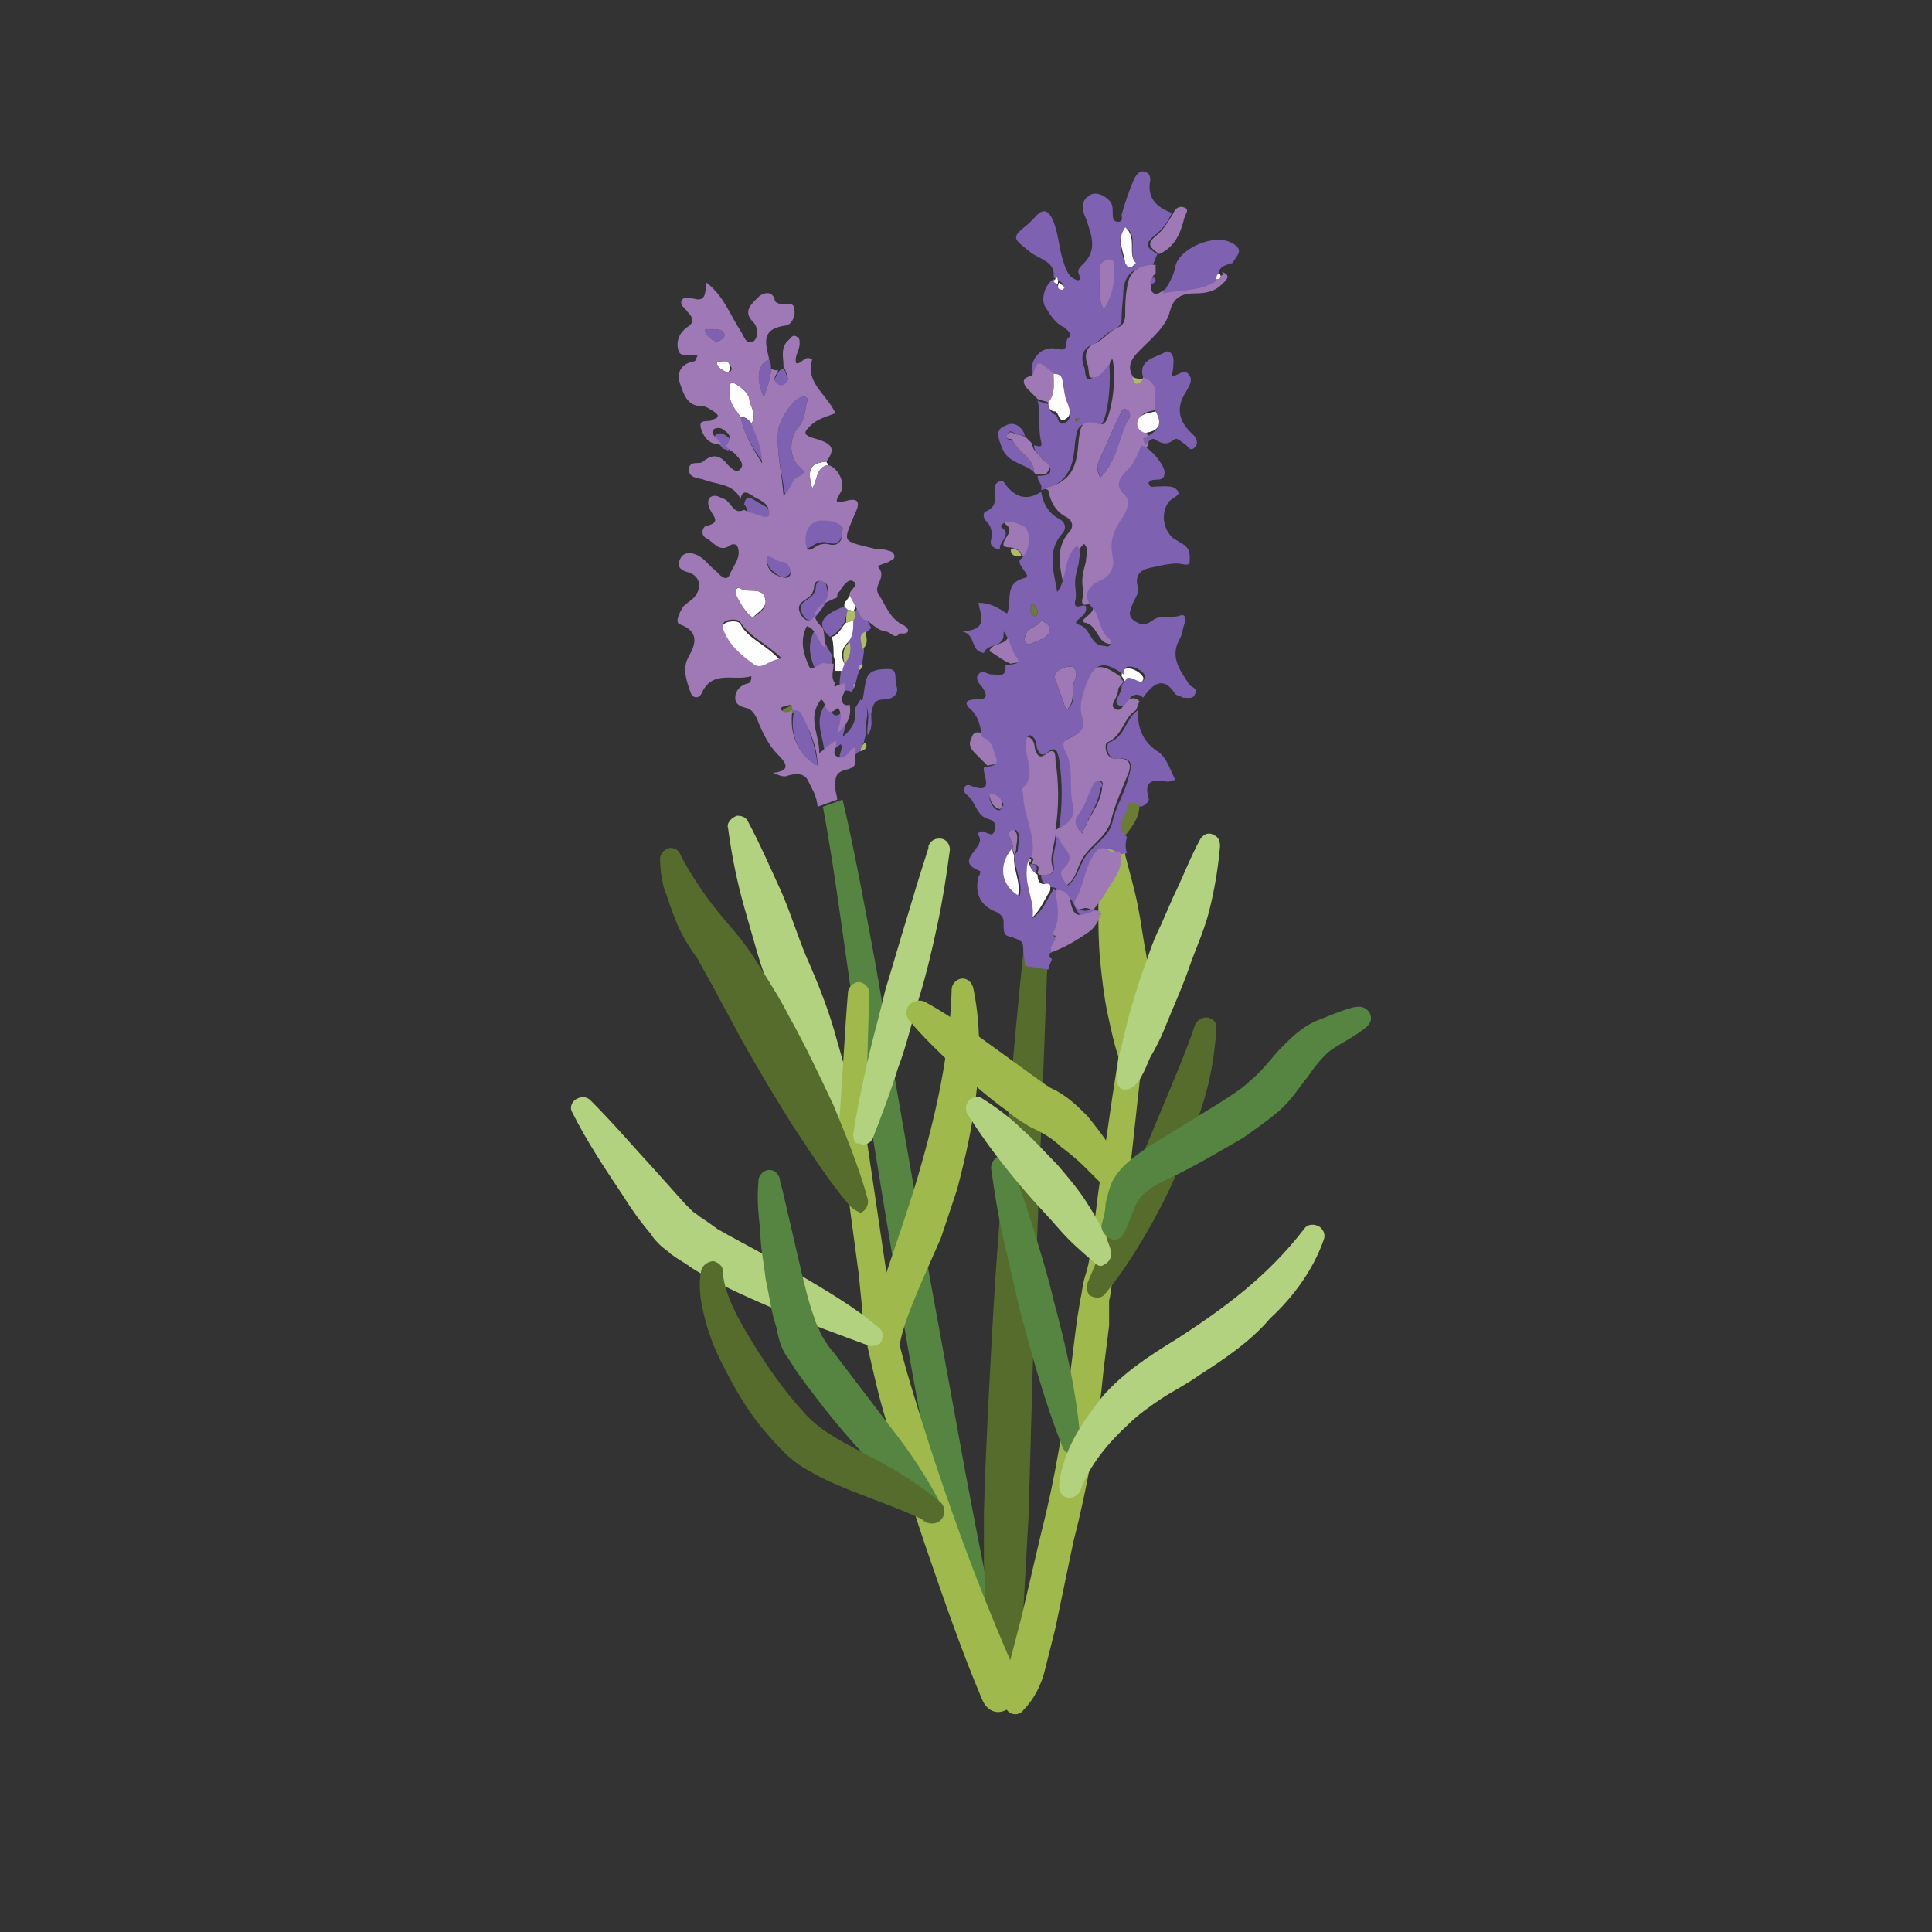 <?xml version="1.0" encoding="utf-8"?>
<!-- Generator: Adobe Illustrator 23.1.1, SVG Export Plug-In . SVG Version: 6.00 Build 0)  -->
<svg version="1.1" id="Layer_1" xmlns="http://www.w3.org/2000/svg" xmlns:xlink="http://www.w3.org/1999/xlink" x="0px" y="0px"
	 viewBox="0 0 108 108" style="enable-background:new 0 0 108 108;" xml:space="preserve">
<rect x="0" y="0" width="108" height="108" fill="#333333" stroke="none"/>
<style type="text/css">
	.st0{fill:#B2D27F;}
	.st1{fill:#568541;}
	.st2{fill:#556C2D;}
	.st3{fill:#9FB94C;}
	.st4{fill:#7E61B1;}
	.st5{fill:#9E79B6;}
	.st6{fill:#AFBC62;}
	.st7{fill:#FEFEFE;}
	.st8{fill:#6B7D32;}
	.st9{fill:none;}
</style>
<g>
	<g>
		<path class="st0" d="M46.6,62.7C46.6,62.7,46.6,62.7,46.6,62.7C46.6,62.8,46.5,62.7,46.6,62.7l-0.2-0.2L46.1,62l-0.5-1
			c-0.3-0.7-0.7-1.3-1-2c-0.6-1.3-1.2-2.7-1.7-4.1c-0.3-0.7-0.5-1.4-0.7-2.1c-0.2-0.7-0.4-1.4-0.6-2.1c-0.4-1.4-0.7-2.9-0.9-4.4
			c-0.1-0.3,0.2-0.6,0.5-0.7c0.3,0,0.5,0.1,0.6,0.3l0,0c0.7,1.3,1.3,2.7,1.9,4c0.6,1.4,1,2.8,1.6,4.1c0.6,1.4,1.1,2.7,1.5,4.2
			c0.2,0.7,0.4,1.4,0.6,2.1c0.1,0.4,0.2,0.7,0.3,1.1l0.1,0.6l0,0.3l0,0.2c0,0.1,0,0.2,0,0.3c0,0.3-0.3,0.6-0.7,0.5
			C46.8,63.3,46.6,63,46.6,62.7z"/>
	</g>
	<g>
		<path class="st1" d="M47.1,44.7c0.5,2.1,0.9,4.2,1.3,6.3c0.4,2.1,0.8,4.2,1.1,6.3l2.2,12.6L54,82.5c0.8,4.2,1.6,8.4,2.6,12.4
			l-1.1,0.4c-1.5-4.1-2.4-8.3-3.3-12.4c-0.9-4.2-1.6-8.4-2.3-12.6c-0.7-4.2-1.4-8.4-2-12.6l-0.9-6.3c-0.3-2.1-0.6-4.2-1-6.3
			L47.1,44.7z"/>
	</g>
	<g>
		<path class="st2" d="M58.6,52.5l-0.4,10.7L57.8,74l-0.3,10.7c-0.1,1.8-0.2,3.6-0.3,5.4L57,92.7c0,0.9,0,1.8-0.3,2.7l-1.2,0
			c-0.3-0.9-0.4-1.8-0.4-2.7L55.1,90L55,87.3l0-2.7c0.1-3.6,0.3-7.2,0.5-10.8c0.2-3.6,0.5-7.2,0.8-10.7c0.3-3.6,0.6-7.1,1-10.7
			L58.6,52.5z"/>
	</g>
	<g>
		<path class="st3" d="M64.1,57.1c-0.4,3.2-0.7,6.4-1.1,9.7l-0.3,2.4l-0.2,1.2c-0.1,0.4-0.1,0.8-0.3,1.3c-0.1,0.2-0.1,0.7-0.2,1
			L62,74.1l-0.3,2.4c-0.3,3.2-0.9,6.6-1.7,9.7L59,91c-0.2,0.8-0.4,1.6-0.6,2.4c-0.2,0.8-0.6,1.6-1.2,2.2c-0.2,0.3-0.7,0.3-0.9,0
			c-0.1-0.1-0.2-0.3-0.2-0.5l0,0c0-0.9,0.2-1.6,0.4-2.4c0.2-0.8,0.4-1.5,0.6-2.3l1.1-4.7c0.8-3.1,1.3-6.3,1.7-9.5l0.3-2.4l0.2-1.2
			c0.1-0.4,0.1-0.8,0.3-1.4c0.2-0.6,0.3-1.5,0.4-2.2l0.3-2.4c0.5-3.2,0.9-6.4,1.5-9.7c0.1-0.3,0.4-0.5,0.7-0.5
			C63.9,56.5,64.2,56.8,64.1,57.1L64.1,57.1z"/>
	</g>
	<g>
		<path class="st3" d="M54.9,95c-1.1-2.6-2-5.2-2.9-7.8c-0.9-2.6-1.7-5.2-2.5-7.9c-0.4-1.3-0.7-2.7-1-4c-0.1-0.7-0.3-1.4-0.3-2.1
			l-0.2-2L46.9,63l0-0.1l0-0.1c0.2-2.4,0.3-4.9,0.5-7.3c0-0.3,0.3-0.6,0.6-0.6c0.3,0,0.6,0.3,0.6,0.6c-0.1,2.4-0.1,4.9-0.3,7.3
			l0-0.1l1.2,8.1c0.2,1.4,0.3,2.7,0.7,4c0.3,1.3,0.7,2.6,1.1,3.9c1.6,5.2,3.5,10.4,5.7,15.3l0,0c0.3,0.6,0,1.3-0.6,1.5
			C55.8,95.9,55.2,95.7,54.9,95C54.9,95.1,54.9,95.1,54.9,95z"/>
	</g>
	<g>
		<path class="st1" d="M59.4,80.9c-1-2.5-1.7-5.1-2.4-7.7c-0.3-1.3-0.6-2.6-0.9-3.9c-0.3-1.3-0.5-2.6-0.7-4c0-0.3,0.2-0.6,0.5-0.7
			c0.3,0,0.5,0.1,0.6,0.4l0,0c0.5,1.3,0.9,2.5,1.3,3.8c0.4,1.3,0.8,2.6,1.1,3.9c0.7,2.6,1.3,5.2,1.5,7.9c0,0.3-0.2,0.6-0.5,0.7
			C59.8,81.3,59.5,81.2,59.4,80.9L59.4,80.9z"/>
	</g>
	<g>
		<path class="st2" d="M47.5,67.4c-1.2-1.4-2.2-3-3.2-4.5c-1-1.6-1.9-3.1-2.8-4.7l-1.3-2.4c-0.4-0.8-0.9-1.6-1.2-2.2
			c-0.6-0.8-1.1-1.7-1.4-2.6c-0.2-0.5-0.3-0.9-0.5-1.4c-0.1-0.5-0.2-0.9-0.2-1.6c0-0.3,0.3-0.6,0.6-0.6c0.2,0,0.4,0.1,0.5,0.3
			l0.1,0.2c0.3,0.6,0.8,1.4,1.3,2.1c0.5,0.7,1,1.3,1.6,2c0.7,0.8,1.2,1.6,1.7,2.4c0.5,0.8,1,1.6,1.4,2.4c0.9,1.6,1.7,3.3,2.5,5
			c0.7,1.7,1.4,3.4,1.9,5.2c0.1,0.3-0.1,0.7-0.4,0.8C47.9,67.7,47.7,67.6,47.5,67.4z"/>
	</g>
	<g>
		<path class="st0" d="M47.7,63.4c0.2-1.4,0.5-2.7,0.8-4.1c0.3-1.3,0.7-2.7,1-4c0.4-1.3,0.8-2.7,1.2-4l0.6-2l0.6-1.9l0-0.1
			c0.1-0.3,0.4-0.5,0.8-0.4c0.3,0.1,0.4,0.4,0.4,0.6c-0.2,1.5-0.4,2.8-0.7,4.2c-0.3,1.4-0.6,2.7-1,4c-0.4,1.3-0.7,2.7-1.2,4
			c-0.4,1.3-0.9,2.6-1.4,3.9c-0.1,0.3-0.5,0.5-0.8,0.3C47.8,64,47.7,63.7,47.7,63.4z"/>
	</g>
	<g>
		<path class="st3" d="M49.1,76.8c-0.3-1-0.4-2-0.2-3c0.1-1,0.4-1.9,0.7-2.8c0.6-1.8,1.2-3.5,1.7-5.2c1-3.4,1.8-6.9,1.9-10.5l0,0
			c0-0.3,0.3-0.6,0.6-0.6c0.3,0,0.5,0.2,0.6,0.5c0.4,1.9,0.4,3.8,0.2,5.7c-0.2,1.9-0.6,3.7-1.1,5.6c-0.3,0.9-0.6,1.8-0.9,2.7
			l-1.1,2.5c-0.7,1.7-1.4,3.2-1.3,4.9c0,0.3-0.2,0.6-0.6,0.6C49.5,77.2,49.2,77.1,49.1,76.8z"/>
	</g>
	<g>
		<path class="st2" d="M60.8,71.7c0.5-1.2,1-2.4,1.6-3.6l1.5-3.6l1.5-3.6c0.5-1.2,1-2.4,1.4-3.6l0,0c0.1-0.3,0.5-0.5,0.8-0.4
			c0.3,0.1,0.4,0.3,0.4,0.6c-0.1,1.4-0.3,2.7-0.7,4c-0.4,1.3-0.9,2.6-1.4,3.8c-0.5,1.2-1.1,2.4-1.8,3.6c-0.7,1.2-1.4,2.3-2.3,3.4
			c-0.2,0.3-0.6,0.3-0.9,0.1C60.8,72.3,60.7,72,60.8,71.7L60.8,71.7z"/>
	</g>
	<g>
		<path class="st0" d="M61.2,70.6c-0.7-0.6-1.4-1.2-2-1.9c-0.6-0.7-1.2-1.3-1.8-2c-1.2-1.4-2.3-2.8-3.3-4.4l0,0
			c-0.2-0.3-0.1-0.7,0.2-0.9c0.2-0.1,0.5-0.1,0.6,0c0.8,0.5,1.6,1.1,2.2,1.7c0.7,0.6,1.3,1.3,2,2c0.6,0.7,1.2,1.4,1.7,2.2
			c0.5,0.8,1,1.6,1.3,2.6c0.1,0.3-0.1,0.7-0.4,0.8C61.6,70.8,61.4,70.8,61.2,70.6L61.2,70.6z"/>
	</g>
	<g>
		<path class="st3" d="M51.7,56c1.1,0.6,2.1,1.3,3.1,2l2.9,2.1l0.7,0.5c0.1,0.1,0.2,0.1,0.3,0.2l0.4,0.2c0.7,0.4,1.2,0.9,1.7,1.4
			c0.4,0.5,0.8,1,1.2,1.6c0.2,0.3,0.3,0.6,0.5,0.9c0.1,0.2,0.1,0.3,0.2,0.5c0,0.1,0.1,0.2,0.1,0.3l0,0.2c0,0.1,0,0.2,0,0.4
			c0,0.3-0.3,0.6-0.7,0.5c-0.3,0-0.6-0.3-0.5-0.7c0,0,0,0.1,0,0.1c0,0,0,0,0,0c0,0-0.1-0.1-0.1-0.1c-0.1-0.1-0.2-0.2-0.3-0.3
			c-0.2-0.2-0.4-0.4-0.6-0.6c-0.4-0.4-0.9-0.8-1.3-1.1c-0.4-0.4-0.9-0.7-1.3-0.9l-0.4-0.2c-0.2-0.1-0.3-0.2-0.5-0.3
			c-0.3-0.2-0.6-0.4-0.8-0.6c-1-0.7-2-1.6-2.9-2.4c-0.9-0.9-1.8-1.7-2.6-2.7c-0.2-0.3-0.2-0.6,0.1-0.9C51.2,55.9,51.5,55.9,51.7,56z
			"/>
	</g>
	<g>
		<path class="st1" d="M61.6,68.4c0.1-0.4,0.2-0.7,0.2-1.1c0.1-0.4,0.2-0.9,0.4-1.3c0.5-0.9,1.3-1.4,2-1.9l3.9-2.4
			c0.6-0.4,1.3-0.8,1.8-1.3c0.5-0.4,1-1,1.5-1.6c0.6-0.6,1.1-1.2,2.1-1.7c0.8-0.3,1.4-0.6,2.2-0.8l0.1,0c0.3-0.1,0.7,0.1,0.8,0.4
			c0.1,0.3,0,0.5-0.2,0.7c-0.6,0.5-1.4,0.9-2,1.3c-0.4,0.3-0.9,0.9-1.3,1.5c-0.5,0.6-0.9,1.3-1.6,1.9c-0.7,0.6-1.3,1-2,1.5
			c-1.4,0.8-2.7,1.6-4.2,2.3c-0.7,0.3-1.3,0.7-1.6,1.1c-0.3,0.4-0.5,1.2-0.9,2c-0.2,0.3-0.5,0.4-0.8,0.2
			C61.7,69,61.5,68.7,61.6,68.4z"/>
	</g>
	<g>
		<path class="st3" d="M62.6,59.3c-0.3-0.8-0.5-1.8-0.7-2.7c-0.2-1-0.3-1.9-0.4-2.9c-0.1-1-0.1-2-0.1-3c0-1,0.1-1.9,0.4-3.1
			c0.1-0.3,0.4-0.5,0.7-0.4c0.2,0.1,0.4,0.2,0.4,0.4l0,0.2c0.2,0.8,0.5,1.8,0.7,2.8c0.2,1,0.3,1.9,0.5,2.9c0.1,1,0.2,2,0.2,2.9
			c0,1-0.1,1.9-0.5,3.1c-0.1,0.3-0.4,0.5-0.8,0.4c-0.2-0.1-0.3-0.2-0.4-0.4L62.6,59.3z"/>
	</g>
	<g>
		<path class="st0" d="M62.4,60.4c0-0.5,0.1-0.7,0.1-1c0-0.3,0.1-0.6,0.2-0.9c0.1-0.6,0.3-1.2,0.4-1.7c0.3-1.1,0.7-2.3,1.1-3.4
			c0.2-0.6,0.4-1.1,0.7-1.7l0.7-1.6c0.5-1,0.9-2.1,1.5-3.2l0,0c0.2-0.3,0.5-0.4,0.8-0.2c0.2,0.1,0.3,0.3,0.3,0.6
			c-0.1,1.2-0.3,2.4-0.6,3.6c-0.3,1.2-0.8,2.2-1.2,3.4c-0.4,1.1-0.9,2.2-1.3,3.2c-0.2,0.5-0.5,1.1-0.8,1.6L64,59.8
			c-0.1,0.2-0.3,0.6-0.4,0.7l-0.2,0.2c-0.2,0.2-0.6,0.3-0.8,0.1C62.5,60.7,62.4,60.5,62.4,60.4z"/>
	</g>
	<g>
		<path class="st0" d="M59.2,83c0.2-1.9,1.3-3.5,2.4-4.9c1.2-1.4,2.8-2.4,4.1-3.2c1.4-0.9,2.7-1.8,3.9-2.8c1.2-1,2.3-2.1,3.3-3.4
			l0,0c0.2-0.3,0.6-0.3,0.9-0.1c0.2,0.2,0.3,0.4,0.2,0.7c-0.6,1.7-1.7,3.2-3,4.4C69.9,75,68.4,76,67,76.9c-0.7,0.5-1.5,0.9-2.1,1.3
			c-0.6,0.4-1.3,0.9-1.8,1.4c-1.1,1-2.2,2.3-2.7,3.7l0,0c-0.1,0.3-0.5,0.5-0.8,0.4C59.3,83.6,59.2,83.3,59.2,83z"/>
	</g>
	<g>
		<path class="st0" d="M48.5,75.2c-1.6-0.6-3.3-1.2-4.9-1.9c-1.6-0.7-3.3-1.4-4.9-2.4c-0.4-0.3-0.8-0.5-1.2-0.8
			c-0.2-0.2-0.4-0.3-0.6-0.5c-0.2-0.2-0.4-0.4-0.5-0.6c-0.6-0.7-1.1-1.4-1.6-2.2c-1-1.5-2-3-2.8-4.6c-0.2-0.3,0-0.7,0.3-0.8
			c0.2-0.1,0.5-0.1,0.7,0.1l0,0c1.3,1.3,2.4,2.6,3.6,3.9l1.7,1.9l0.2,0.2l0.2,0.2c0.1,0.1,0.3,0.2,0.4,0.3c0.3,0.2,0.6,0.4,1,0.7
			c1.4,0.8,3,1.6,4.5,2.5c1.5,0.9,3.1,1.8,4.5,3c0.3,0.2,0.3,0.6,0.1,0.9C49,75.2,48.8,75.3,48.5,75.2L48.5,75.2z"/>
	</g>
	<g>
		<path class="st1" d="M51.6,85c-1.2-1.3-2.4-2.6-3.5-3.9c-1.2-1.3-2.3-2.7-3.4-4.2c-0.3-0.4-0.5-0.8-0.8-1.2
			c-0.3-0.5-0.4-1-0.5-1.5c-0.3-0.9-0.4-1.8-0.6-2.7c-0.1-0.9-0.3-1.8-0.3-2.7c-0.1-0.9-0.2-1.7-0.1-2.8c0-0.3,0.3-0.6,0.6-0.6
			c0.3,0,0.5,0.2,0.6,0.5l0,0.1c0.2,0.7,0.4,1.7,0.6,2.5l0.6,2.6c0.2,0.8,0.4,1.7,0.7,2.5c0.1,0.4,0.3,0.7,0.4,1
			c0.2,0.3,0.4,0.7,0.7,1l3.2,4.2c1.1,1.4,2.1,2.9,2.9,4.5c0.2,0.3,0,0.7-0.3,0.8C52.1,85.2,51.8,85.2,51.6,85L51.6,85z"/>
	</g>
	<g>
		<path class="st2" d="M51.9,85.1c-1.4-0.7-2.9-1.2-4.4-1.8c-0.7-0.3-1.5-0.6-2.3-1.1c-0.8-0.4-1.5-1.1-2.1-1.8
			c-1.2-1.3-2-2.7-2.8-4.3c-0.4-0.8-0.7-1.6-0.9-2.4c-0.2-0.8-0.4-1.7-0.2-2.7c0.1-0.3,0.4-0.5,0.7-0.5c0.3,0.1,0.5,0.3,0.5,0.5
			l0,0.1c0.1,1.3,0.9,2.7,1.7,4c0.8,1.3,1.7,2.6,2.7,3.7c0.9,1.1,2.1,1.7,3.6,2.5c1.4,0.7,2.9,1.6,4.2,2.7c0.2,0.2,0.3,0.6,0,0.9
			C52.4,85.2,52.1,85.2,51.9,85.1z"/>
	</g>
	<path class="st4" d="M57.7,21c-0.2-0.9,0.5-1.7,1.4-1.5c0.7,0.2,0.4-0.4,0.6-0.6c0.3-0.2,0-0.4-0.2-0.6c-0.5-0.2-0.8-0.7-1.1-1.2
		c-0.2-0.4,0-1.2,0.5-1.5c0.1,0.1,0.2,0.1,0.2,0.2c0,0.1,0,0.3,0.2,0.3c0,0,0.1-0.1,0.1-0.1c0-0.2-0.1-0.3-0.3-0.3
		c-0.1-0.1-0.1-0.1-0.2-0.2c0.1-0.9-0.8-1-1.3-1.4c-1-0.8-1.1-0.8-0.1-1.6c0.1-0.1,0.2-0.2,0.3-0.3c0.5-0.6,0.8-0.5,1.1,0.2
		c0.3,0.8,0.3,1.6,0.6,2.4c0.1,0.3,0.2,0.5,0.4,0.7c0.3,0.2,0.6,0.3,0.4-0.2c-0.1-0.2,0.1-0.4,0.2-0.5c0.9-0.8,0.5-1.7,0.2-2.6
		c-0.2-0.4-0.3-0.9,0.1-1.2c0.3-0.3,0.8-0.2,1.2,0.2c0.2,0.2,0.2,0.4,0.2,0.7c0,0.2,0,0.5,0.3,0.5c0.3,0,0.2-0.3,0.2-0.4
		c0.2-0.7,0.4-1.3,0.7-2c0.1-0.2,0.3-0.5,0.6-0.4c0.3,0.1,0.3,0.3,0.3,0.5c-0.2,1,0.4,1.5,1.2,1.8c-0.2,0.5-0.5,0.9-1,1.3
		c-0.6,0.5-0.3,0.7,0.2,1c-0.1,0.2-0.2,0.5-0.3,0.7c-1,0-1.5,0.4-1.6,1.3c0,0.5-0.1,1-0.1,1.5c0,0.3,0,0.5-0.4,0.7
		c-0.5,0.2-0.8,0.7-1.3,0.9c-0.5,0.2-0.6,0.7-0.4,1.2c0.1,0.2,0,0.7,0.3,0.7c0.3-0.1,0.6-0.5,0.9-0.7c0.1-0.1,0-0.3,0.2-0.3
		c0.1,1.1,0,2.5-0.3,3.3c-0.1,0.2-0.2,0.4-0.5,0.3c-1-0.3-1,0.3-1.1,0.9c-0.1,1.3-0.3,2.3-1.9,2.7C58.3,27,58,27,58,26.6
		c0.2,0,0.6,0,0.7-0.2c0.1-0.3-0.2-0.4-0.3-0.6c-0.2-0.3-0.6-0.5-0.6-0.9c0.2,0,0.5,0.2,0.4-0.2c-0.2-0.8,0-1.6-0.2-2.3
		c0.2,0.1,0.4,0.1,0.6,0.2c0,0.3,0.2,0.5,0.4,0.6c0.2,0.1,0.1,0.7,0.6,0.4c0.3-0.2,0.2-0.5,0.1-0.8c-0.1-0.4-0.2-0.8-0.3-1.2
		c0-0.3-0.2-0.5-0.5-0.5C58,20.1,58,20.1,57.7,21z M61.7,17.3c0.4-0.8,0.6-1.5,0.6-2.2c0-0.2,0-0.5-0.3-0.5c-0.2,0-0.5,0.1-0.5,0.4
		C61.5,15.7,61.3,16.4,61.7,17.3z M62.9,12.7c-0.5,0.7-0.2,1.4,0,2c0.1,0.2,0.2,0.2,0.4,0.2c0.1,0,0.1-0.1,0.2-0.2
		C63,14.1,63.7,13.2,62.9,12.7z M60.2,23.6c0.1-0.1,0.1-0.1,0.2-0.2c-0.1,0-0.1,0-0.2,0c-0.1,0-0.1,0.1-0.1,0.1
		C60.1,23.5,60.2,23.6,60.2,23.6z"/>
	<path class="st5" d="M58.4,27.3c1.6-0.4,1.8-1.3,1.9-2.7c0.1-0.7,0.1-1.2,1.1-0.9c0.3,0.1,0.4-0.1,0.5-0.3c0.3-0.8,0.5-2.2,0.3-3.3
		c-0.2,0-0.1,0.2-0.2,0.3c-0.3,0.3-0.5,0.7-0.9,0.7c-0.3,0.1-0.2-0.4-0.3-0.7c-0.2-0.5-0.1-1,0.4-1.2c0.5-0.2,0.8-0.7,1.3-0.9
		c0.3-0.1,0.4-0.4,0.4-0.7c0-0.5,0-1,0.1-1.5c0.1-0.9,0.6-1.3,1.6-1.3c0,0.2,0,0.4,0,0.5c-0.2,0.1-0.2,0.3-0.2,0.4
		c0,0.2-0.2,0.5,0.1,0.7c0.2,0.1,0.4-0.1,0.6-0.2c1-0.2,2.1-0.1,3-0.7c0.1-0.1,0.4-0.1,0.2-0.3l0,0c0.6,0.2,0.2,0.5,0,0.7
		c-0.4,0.4-0.9,0.5-1.5,0.5c-0.7,0-1.2,0.2-1.4,1c-0.2,0.8-0.9,1.4-1.5,2c-0.4,0.4-1,0.9-0.6,1.6c0.2,0.3,0.4,0.5,0.6,0.1
		c0,0,0-0.1,0.1-0.1c1,0.4,0.5,1.3,0.7,1.9c-0.4,0.1-0.8,0.1-1,0.5c-0.1,0.3,0.1,0.6,0.4,0.7c0,0.1,0.1,0.3,0.1,0.4
		c0,0.1,0,0.2,0,0.3c-0.2,0.5-0.4,1-0.8,1.4c-0.3,0.3-0.8,0.8-0.1,1.4c0.3,0.3,0.1,0.9-0.2,1.3c-0.4,0.6-0.7,1.2-0.5,2.1
		c0.1,0.5,0,1.1-0.8,1.4c-0.5,0.2-0.9,0.8-0.4,1.4c0.5,0.5,0.4,1.3,1,1.8c0.1,0.1,0.2,0.3,0,0.4c-0.1,0.1-0.2,0-0.3,0
		c-0.8,0-0.7-1.1-1.5-1.2c0,0-0.1-0.1,0-0.2c0.2-0.2,0.6-0.4,0.5-0.8c-0.1-0.2-0.7,0.3-0.6-0.3c0.1-0.3,0-0.7,0-1
		c0-0.4,0.1-0.7,0.2-1.1c0-0.3,0.2-0.7-0.1-1c-0.8,0.7-0.5,1.8-1.1,2.6c-0.2-1.2-0.6-2.3,0.3-3.3c0.2-0.2,0.2-0.6-0.2-0.8
		c-0.6-0.3-0.9-0.9-1-1.5C58.4,27.3,58.4,27.3,58.4,27.3z M61.5,26.7c1-1,1-2.3,1.6-3.3c0.1-0.1,0.1-0.4-0.1-0.5
		c-0.3-0.1-0.3,0.1-0.4,0.3c-0.4,0.8-0.7,1.6-1.1,2.4C61.3,26,61.3,26.3,61.5,26.7z"/>
	<path class="st5" d="M57.6,47.9c0.2-1.2-0.5-2.2-0.5-3.4c0-0.1-0.1-0.2-0.1-0.3c1-0.8,0-1.9,0.3-2.8c0-0.1,0.1-0.2,0.2-0.2
		c0.4,0.2,0.3,0.6,0.4,0.8c0.1,0.2,0.2,0.4,0.5,0.2c0.6-0.5,0.6,0,0.6,0.3c0.2,1.3,0.2,2.6,0,3.9c0.6-0.3,0.9-0.7,0.8-1.2
		c-0.3-1,0.1-2.2-0.5-3.2c-0.1-0.3-0.1-0.5,0.4-0.7c0.5-0.2,0.8-0.5,0.6-1.1c-0.2-0.6,0-1.2,0.2-1.8c0.5-1.3,1-1.4,2.1-0.6
		c0.1,0.1,0.1,0.2,0.2,0.3c-0.1,0.2-0.3,0.3-0.3,0.5c0,0.4-0.5,0.8-0.2,1c0.4,0.3,0.5-0.3,0.8-0.5c0.2-0.1,0.4-0.1,0.6,0.1
		c-0.1,0.2-0.1,0.3-0.2,0.5c-0.7,0.4-0.7,1.4-1.6,1.8c-0.2,0.1-0.1,0.9,0.4,0.9c1.1-0.1,0.9,0.6,0.7,1c-0.3,0.8-0.7,1.6-0.9,2.5
		c-0.3,1-1.3,1.4-1.7,2.3c-0.2,0.4-0.3,1-0.8,1.3c-0.3-0.3-0.5-0.7-0.3-0.9c0.8-0.8,0-1.1-0.3-1.9c-0.1,0.7-0.3,1.2-0.2,1.6
		c0.2,0.7-0.2,0.6-0.7,0.6c0,0-0.1-0.1-0.1-0.1c0.1-0.3,0.1-0.5-0.3-0.5c0,0,0-0.1,0-0.1C57.8,48,57.8,48,57.6,47.9L57.6,47.9z
		 M60.5,46.6c0.3-0.9,1-1.6,1.1-2.5c0-0.2,0.1-0.3,0-0.4c-0.2-0.1-0.3,0-0.4,0.2c-0.3,0.5-0.4,1.1-0.8,1.6
		C60,45.8,60.1,46.2,60.5,46.6z"/>
	<path class="st4" d="M58.2,48.9c0.4,0,0.8,0.1,0.7-0.6c-0.1-0.4,0.1-0.9,0.2-1.6c0.3,0.8,1.2,1.1,0.3,1.9c-0.2,0.2,0,0.6,0.3,0.9
		c0.4-0.3,0.6-0.9,0.8-1.3c0.4-0.9,1.5-1.3,1.7-2.3c0.2-0.9,0.7-1.6,0.9-2.5c0.1-0.4,0.4-1.1-0.7-1c-0.5,0.1-0.6-0.8-0.4-0.9
		c0.9-0.3,0.9-1.3,1.6-1.8c0,0.9,0.2,1.7,1.1,2.3c0.5,0.3,0.7,1,1,1.6c-0.1,0-0.3,0.1-0.4,0.1c-0.7-0.1-1.4-0.2-1.1,0.9
		c0.1,0.2-0.2,0.4-0.4,0.5c-0.3-0.1-0.7-0.3-0.7,0.1c0,0.5-0.7,1-0.1,1.6c-0.1,0.3-0.1,0.6,0,0.9c-0.2,0-0.4,0.1-0.5,0
		c-0.8-0.6-1,0.1-1.3,0.6c-0.4,0.7-0.4,1.4-0.8,2.1c-0.2,0.2-0.1,0.6,0.4,0.5c0.3-0.1,0.4,0,0.6,0.1c0.1,0,0.1,0.1,0.2,0.1
		c-1,0.4-1.2,0.3-1.6-0.6c-0.2-0.4-0.5-0.5-0.9-0.4c0,0-0.1-0.1-0.1-0.1c0-0.1,0.2-0.4-0.2-0.4C58.3,49.5,58.2,49.2,58.2,48.9z"/>
	<path class="st4" d="M64.6,23c-0.2-0.7,0.4-1.5-0.7-1.9c-0.3-1,0.7-1.1,1.2-1.4c0.3-0.2,0.5,0.2,0.5,0.4c0,0.3,0,0.5-0.1,0.9
		c0.3,0.1,0.7-0.5,1,0c0.2,0.3-0.1,0.7-0.2,0.9c-0.6,0.9-0.4,1.7,0.4,2.4c0.2,0.2,0.3,0.5,0.1,0.7c-0.3,0.3-0.4-0.1-0.6-0.2
		c-0.2-0.1-0.4-0.4-0.6-0.2c-0.4,0.3-0.6,0.2-1,0c-0.2-0.2-0.4,0.1-0.6,0.3c0-0.1-0.1-0.3-0.1-0.4C64.8,24.1,65,23.7,64.6,23z"/>
	<path class="st4" d="M68.2,15.4C68.2,15.4,68.1,15.3,68.2,15.4c-0.2,0-0.2,0.1-0.2,0.3c-0.9,0.6-2,0.5-3,0.7
		c0.3-0.5,0.6-0.9,0.7-1.5c0.2-1,2.2-1.9,3.2-1.3c0.7,0.4,0.2,0.7,0,1.1C68.6,14.8,68,14.9,68.2,15.4z"/>
	<path class="st5" d="M55.1,41.1c0.6,0.2,0.6,0.7,0.8,1.2c0.1,0.5-0.4,0.4-0.7,0.5c-0.2-0.2-0.5-0.5-0.7-0.7
		c-0.2-0.2-0.4-0.5-0.2-0.8C54.4,40.8,54.8,40.9,55.1,41.1z"/>
	<path class="st5" d="M58.6,22.5c-0.2-0.1-0.4-0.1-0.6-0.2c-0.2-0.2-0.4-0.4-0.6-0.6c-0.3-0.4-0.2-0.6,0.3-0.7
		c0.3-0.9,0.3-0.9,1.2-0.1C58.9,21.5,59,22,58.6,22.5z"/>
	<path class="st5" d="M56.1,30.5c-0.1-0.4,0.7-0.8,0.1-1.2c-0.1-0.1,0-0.2,0.2-0.3c0.4-0.1,0.7,0.1,1,0.2c0.5,0.3,0.4,1.5-0.2,1.9
		c0,0-0.1-0.1-0.1-0.1c-0.1-0.3-0.3-0.3-0.6-0.4C56.4,30.6,56.2,30.6,56.1,30.5z"/>
	<path class="st5" d="M64.8,14.2c-0.4-0.3-0.8-0.5-0.2-1c0.4-0.3,0.7-0.8,1-1.3c0.1-0.3,0.4-0.4,0.6-0.3c0.3,0.1,0.1,0.3,0,0.6
		C66,13,65.7,13.8,64.8,14.2z"/>
	<path class="st4" d="M57.8,26.4c-0.5-0.5-1.5-0.5-1.8-1.4c-0.2-0.5-0.4-1,0.2-1.2c0.5-0.3,1,0.1,1.1,0.6c-0.1-0.1-0.3-0.1-0.4-0.1
		c-0.2,0-0.4-0.4-0.6,0c-0.2,0.3,0.3,0.3,0.3,0.3C56.9,25.3,57.8,25.6,57.8,26.4z"/>
	<path class="st5" d="M57.8,26.4c0-0.8-0.9-1.1-1.2-1.8c0-0.1-0.5,0-0.3-0.3c0.2-0.3,0.4,0,0.6,0c0.2,0,0.3,0.1,0.4,0.1
		c0.1,0.1,0.3,0.3,0.4,0.4c0,0.4,0.4,0.6,0.6,0.9c0.2,0.2,0.5,0.3,0.3,0.6c-0.1,0.3-0.4,0.2-0.7,0.2C57.9,26.6,57.9,26.5,57.8,26.4z
		"/>
	<path class="st5" d="M55.3,36.4c0.2-0.6,1.2-0.2,1.1-1.2c0.4,0.5,0.4,1,0.7,1.4c0.4,0.5-0.3,0.4-0.6,0.5
		C56,36.9,55.7,36.6,55.3,36.4z"/>
	<path class="st6" d="M56.5,30.7c0.3,0,0.5,0,0.6,0.4C56.8,31.1,56.5,31.1,56.5,30.7z"/>
	<path class="st6" d="M63.9,21.2c-0.3,0.4-0.5,0.3-0.6-0.1C63.4,21.1,63.6,21.2,63.9,21.2z"/>
	<path class="st4" d="M64.3,15.9c0-0.2,0-0.3,0.2-0.4C64.7,15.7,64.6,15.8,64.3,15.9z"/>
	<path class="st5" d="M61.2,50.9c0.2,0,0.4,0,0.3,0.3c-0.1,0.3-0.3,0.6-0.5,0.8c-0.7,0.5-1.5,1-2.4,1.3c-0.2-0.3,0.2-0.5,0.2-0.8
		l0.1-0.1c0,0,0.1,0,0.1-0.1c0,0-0.1,0-0.1,0c0-0.1-0.1-0.1-0.1-0.2c0.3-0.8,0.2-1.5,0.1-2.3c0.4-0.1,0.7,0,0.9,0.4
		C60,51.3,60.2,51.3,61.2,50.9z"/>
	<path class="st7" d="M58,48.9c0,0.3,0.1,0.6,0.5,0.5c0.3,0,0.2,0.2,0.2,0.4c-0.4,0.6-0.6,1.3-1.3,1.7l0,0c0.2-1-0.4-1.8-0.3-2.8
		c0-0.3,0.1-0.6,0.3-0.8c0,0,0,0,0,0c0,0.1,0,0.2,0.1,0.2c0,0,0,0.1,0,0.1C57.6,48.5,57.7,48.7,58,48.9C58,48.8,58,48.9,58,48.9z"/>
	<path class="st5" d="M59.6,39.7c-0.2-0.6-0.4-1.1-0.6-1.7c-0.1-0.2,0-0.5,0.3-0.6c0.2-0.1,0.5-0.2,0.7-0.1c0.2,0.2,0.2,0.4,0.1,0.7
		C59.8,38.5,60.2,39.2,59.6,39.7z"/>
	<path class="st7" d="M56.7,47.8c-0.1,0.8,0.4,1.5,0.2,2.3c-1-0.6-1.2-1.8-0.3-2.7C56.6,47.5,56.6,47.7,56.7,47.8z"/>
	<path class="st5" d="M58.2,34.7c0.3,0.1,0.5,0.3,0.5,0.5c-0.1,0.5-0.7,0.6-1.1,0.8c-0.2,0.1-0.4-0.2-0.3-0.4
		C57.4,35,58,35.1,58.2,34.7z"/>
	<path class="st7" d="M62.9,38.1c-0.1-0.1-0.1-0.2-0.2-0.3c0-0.4,0.2-0.5,0.6-0.4c0.3,0.1,0.7,0.4,0.6,0.6
		C63.6,38.7,63.2,38,62.9,38.1z"/>
	<path class="st5" d="M56.7,47.8c0-0.1-0.1-0.3-0.1-0.4c0.1-0.3-0.4-0.7-0.1-1c0,0,0.2,0,0.2,0c0.3,0.3,0.1,0.7,0.1,1.1
		C56.8,47.6,56.7,47.7,56.7,47.8z"/>
	<path class="st5" d="M56,44.9c0,0.2,0,0.4-0.2,0.3c-0.3-0.1-0.4-0.4-0.5-0.7c0-0.1,0-0.3,0.2-0.2C55.8,44.4,56,44.6,56,44.9z"/>
	<path class="st8" d="M57.7,33.7c0.3,0.3,0.4,0.5,0.2,0.8C57.5,34.3,57.6,34,57.7,33.7z"/>
	<path class="st8" d="M56.1,45.6C56.1,45.7,56.1,45.7,56.1,45.6c0,0.1,0,0.1,0,0.1C56,45.7,56.1,45.7,56.1,45.6z"/>
	<path class="st8" d="M58.6,53.2c0.2,0.1,0,0.3,0,0.4C58.4,53.5,58.3,53.4,58.6,53.2z"/>
	<path class="st8" d="M58.8,52.5c-0.2-0.1-0.2-0.1,0-0.3c0,0.1,0.1,0.1,0.1,0.2C58.8,52.3,58.8,52.4,58.8,52.5L58.8,52.5z"/>
	<path class="st7" d="M57.5,51.5C57.4,51.5,57.4,51.6,57.5,51.5C57.4,51.6,57.4,51.6,57.5,51.5C57.4,51.6,57.4,51.5,57.5,51.5
		C57.5,51.5,57.5,51.5,57.5,51.5z"/>
	<path class="st7" d="M58.6,22.5c0.4-0.5,0.3-1,0.3-1.6c0.4,0,0.5,0.2,0.5,0.5c0.1,0.4,0.1,0.8,0.3,1.2c0.1,0.3,0.2,0.6-0.1,0.8
		c-0.4,0.3-0.4-0.3-0.6-0.4C58.7,23,58.6,22.8,58.6,22.5z"/>
	<path class="st5" d="M61.7,17.3c-0.4-0.8-0.2-1.6-0.2-2.4c0-0.2,0.3-0.4,0.5-0.4c0.3,0,0.3,0.3,0.3,0.5
		C62.3,15.8,62.2,16.5,61.7,17.3z"/>
	<path class="st7" d="M62.9,12.7c0.7,0.6,0.1,1.5,0.6,2c-0.1,0.1-0.1,0.1-0.2,0.2c-0.2,0.1-0.3,0-0.4-0.2
		C62.8,14,62.4,13.4,62.9,12.7z"/>
	<path class="st8" d="M60.2,23.6c0,0-0.1-0.1-0.1-0.1c0,0,0.1-0.1,0.1-0.1c0,0,0.1,0,0.2,0C60.3,23.5,60.3,23.5,60.2,23.6z"/>
	<path class="st7" d="M59.2,15.8c0.1,0.1,0.3,0.2,0.3,0.3c0,0-0.1,0.1-0.1,0.1C59.1,16.2,59.1,16,59.2,15.8
		C59.1,15.8,59.2,15.8,59.2,15.8z"/>
	<path class="st7" d="M59.1,15.9c-0.1-0.1-0.2-0.1-0.2-0.2c0.1-0.1,0.1-0.1,0.2-0.2C59.1,15.6,59.2,15.7,59.1,15.9
		C59.2,15.8,59.1,15.8,59.1,15.9z"/>
	<path class="st4" d="M61.5,26.7c-0.2-0.5-0.2-0.8,0-1.1c0.4-0.8,0.7-1.6,1.1-2.4c0.1-0.2,0.1-0.4,0.4-0.3c0.2,0.1,0.2,0.3,0.1,0.5
		C62.5,24.5,62.5,25.7,61.5,26.7z"/>
	<path class="st7" d="M64.6,23c0.4,0.7,0.2,1.1-0.6,1.2c-0.3-0.1-0.5-0.3-0.4-0.7C63.8,23.1,64.2,23.1,64.6,23z"/>
	<path class="st7" d="M68,15.6c0-0.1,0-0.3,0.2-0.3C68.3,15.6,68.1,15.6,68,15.6z"/>
	<path class="st4" d="M60.5,46.6c-0.4-0.4-0.5-0.7-0.2-1.1c0.4-0.5,0.5-1.1,0.8-1.6c0.1-0.2,0.2-0.3,0.4-0.2c0.2,0.1,0.1,0.3,0,0.4
		C61.4,45,60.8,45.7,60.5,46.6z"/>
	<path class="st4" d="M57.9,48.8c-0.2-0.1-0.3-0.3-0.3-0.5C58,48.3,58,48.5,57.9,48.8z"/>
	<path class="st6" d="M57.6,48.2c-0.1,0-0.2-0.1-0.1-0.2C57.6,48,57.7,48,57.6,48.2z"/>
	<path class="st5" d="M62.6,47.6c0.3,1-0.5,1.7-0.9,2.5c-0.2,0.3-0.4,0.5-0.6,0.8c-0.2-0.1-0.4-0.2-0.6-0.1
		c-0.4,0.1-0.5-0.3-0.4-0.5c0.4-0.6,0.5-1.4,0.8-2.1c0.3-0.5,0.5-1.1,1.2-0.6C62.2,47.6,62.4,47.6,62.6,47.6z"/>
	<path class="st8" d="M63.7,45c0,0.7-0.4,1.2-0.8,1.7c-0.6-0.6,0.1-1.1,0.1-1.6C63,44.7,63.5,44.9,63.7,45z"/>
	<path class="st6" d="M58.8,52.4C58.8,52.4,58.8,52.3,58.8,52.4c0.1-0.1,0.1-0.1,0.1-0.1C58.9,52.4,58.9,52.4,58.8,52.4z"/>
	<path class="st9" d="M56.7,46.4c0-0.1-0.2-0.1-0.2,0c-0.4,0.4,0.2,0.7,0.1,1c-0.8,0.9-0.7,2.1,0.3,2.7c0.2-0.8-0.3-1.5-0.2-2.3
		c0.1-0.1,0.2-0.2,0.2-0.3C56.9,47.1,57,46.8,56.7,46.4z"/>
	<path class="st9" d="M56.1,45.6c0,0,0,0.1,0,0.1C56.1,45.8,56.1,45.7,56.1,45.6C56.1,45.7,56.1,45.7,56.1,45.6z"/>
	<path class="st9" d="M59.6,39.7c0.7-0.5,0.2-1.2,0.5-1.7c0.1-0.2,0.2-0.5-0.1-0.7c-0.2-0.1-0.5-0.1-0.7,0.1
		C59,37.6,58.9,37.8,59,38C59.1,38.6,59.4,39.1,59.6,39.7z"/>
	<path class="st9" d="M57.4,51.6C57.4,51.6,57.4,51.5,57.4,51.6C57.4,51.6,57.4,51.6,57.4,51.6C57.4,51.6,57.4,51.6,57.4,51.6z"/>
	<path class="st9" d="M57.7,33.7c0,0.3-0.2,0.6,0.2,0.8C58.1,34.1,57.9,33.9,57.7,33.7z"/>
	<path class="st9" d="M57.6,35.9c0.4-0.1,1-0.2,1.1-0.8c0-0.2-0.2-0.4-0.5-0.5c-0.2,0.4-0.8,0.4-0.9,0.9
		C57.2,35.7,57.4,36,57.6,35.9z"/>
	<path class="st9" d="M55.5,44.3c-0.2,0-0.2,0.1-0.2,0.2c0.1,0.3,0.2,0.6,0.5,0.7c0.2,0.1,0.2-0.1,0.2-0.3
		C56,44.6,55.8,44.4,55.5,44.3z"/>
	<path class="st6" d="M58.6,53.2C58.6,53.2,58.6,53.2,58.6,53.2C58.6,53.2,58.6,53.2,58.6,53.2L58.6,53.2z"/>
	<path class="st6" d="M57.4,51.5C57.4,51.5,57.5,51.5,57.4,51.5C57.5,51.5,57.5,51.5,57.4,51.5C57.5,51.5,57.5,51.5,57.4,51.5
		C57.5,51.5,57.4,51.5,57.4,51.5z"/>
	<path class="st4" d="M58.8,53.6c-0.2-0.1-0.3-0.3,0-0.4c-0.2-0.3,0.2-0.5,0.2-0.8c-0.2-0.1-0.2-0.1-0.1-0.3
		c0.4-0.8,0.2-1.5,0.1-2.3c0,0-0.1-0.1-0.1-0.1c-0.4,0.6-0.6,1.3-1.3,1.7c0,0,0,0,0,0c0,0,0,0,0,0c0,0,0,0,0,0c0,0,0,0,0,0
		c0,0,0,0,0.1,0c0,0,0,0,0,0c0,0,0,0,0,0c0.2-0.9-0.4-1.8-0.3-2.8c0-0.3,0.1-0.6,0.3-0.8c0.2-1.2-0.5-2.2-0.5-3.4
		c0-0.1-0.1-0.2-0.1-0.3c1-0.8,0-1.9,0.3-2.8c0-0.1,0.1-0.2,0.2-0.2c0.4,0.2,0.3,0.6,0.4,0.8c0.1,0.2,0.2,0.4,0.5,0.2
		c0.6-0.5,0.6,0,0.7,0.3c0.2,1.3,0.2,2.6,0,3.9c0.6-0.3,0.9-0.7,0.8-1.2c-0.3-1,0.1-2.2-0.5-3.2c-0.1-0.3-0.1-0.5,0.4-0.7
		c0.5-0.2,0.8-0.5,0.6-1.1c-0.2-0.6,0-1.2,0.2-1.8c0.5-1.3,1-1.4,2.1-0.6c0-0.4,0.2-0.5,0.6-0.4c0.3,0.1,0.7,0.4,0.6,0.6
		c-0.2,0.5-0.6-0.1-1,0c-0.1,0.2-0.3,0.3-0.3,0.5c0,0.4-0.5,0.8-0.2,1c0.4,0.3,0.5-0.3,0.8-0.5c0.2-0.1,0.4-0.1,0.6,0.1
		c0.5-0.7,1.1-1.3,1.8-0.2c0.1,0.1,0.3,0.1,0.4,0.2c0.3,0,0.6,0.1,0.7-0.2c0.2-0.3-0.2-0.4-0.3-0.5c-0.5-0.8-1.1-1.5-0.6-2.5
		c0.2-0.3,0.2-0.6,0.3-0.9c0.1-0.2,0.1-0.6-0.2-0.5c-0.5,0.2-1.1-0.1-1.6,0.3c-0.4,0.3-0.7,0.2-1,0c-0.4-0.3-0.2-0.6-0.1-0.9
		c0.1-0.3,0.4-0.6,0.3-1c-0.2-0.8,0.3-1,0.9-1.1c0.4-0.1,0.9-0.2,1.3-0.2c0.3,0,0.7,0.2,0.7-0.1c0-0.3,0.1-0.7-0.4-1
		c-0.2-0.1-0.3-0.2-0.5-0.3c-0.6-0.5-0.7-1.4-0.3-2c0.2-0.3,0.8-0.4,0.5-0.7c-0.2-0.3-0.8-0.2-1.2-0.2c-0.2,0-0.3,0.1-0.4-0.2
		c0.2-0.4,0.9,0.1,0.9-0.6c0-0.4-0.8-1.4-1.3-1.5c-0.2,0.5-0.4,1-0.8,1.4c-0.3,0.3-0.8,0.8-0.1,1.4c0.3,0.3,0.1,0.9-0.2,1.3
		c-0.4,0.6-0.7,1.2-0.5,2.1c0.1,0.5,0,1.1-0.8,1.4c-0.5,0.2-0.9,0.8-0.4,1.4c0.5,0.5,0.4,1.3,1,1.8c0.1,0.1,0.2,0.3,0,0.4
		c-0.1,0.1-0.2,0-0.3,0c-0.8,0-0.7-1.1-1.5-1.2c0,0-0.1-0.1,0-0.2c0.2-0.2,0.6-0.4,0.5-0.8c-0.1-0.2-0.7,0.3-0.6-0.3
		c0.1-0.3,0-0.7,0-1c0-0.4,0.1-0.7,0.2-1.1c0-0.3,0.2-0.7-0.1-1c-0.8,0.7-0.5,1.8-1.1,2.6c-0.2-1.2-0.6-2.3,0.3-3.3
		c0.2-0.2,0.2-0.6-0.2-0.8c-0.6-0.3-0.9-0.9-1-1.5c-0.8,0.5-1.4,0.3-1.9-0.3c-0.1-0.1-0.2-0.4-0.4-0.3c-0.3,0.1-0.3,0.3-0.3,0.5
		c0,0.4,0.2,0.9-0.5,1.2c-0.2,0.1-0.1,0.4,0,0.5c0.3,0.3,0.4,0.6,0.3,1.1c-0.1,0.3,0.2,0.5,0.5,0.5c-0.1-0.4,0.7-0.8,0.1-1.2
		c-0.1-0.1,0-0.2,0.2-0.3c0.4-0.1,0.7,0.1,1,0.2c0.5,0.3,0.4,1.5-0.2,1.9c-0.1,0.4,0.7,0.9,0.3,1c-1.2,0.3-0.7,1.2-1,2
		c-0.5-0.3-0.9-0.6-1.6-0.6c0.1,0.7,0.6,1.5-0.9,1.6c0.8,0.2,0.4,1.1,1.2,1.2c0.2-0.6,1.2-0.2,1.1-1.2c0.4,0.5,0.4,1,0.7,1.4
		c0.4,0.5-0.3,0.4-0.6,0.5c0.1,0.7-0.4,0.5-0.8,0.5c-0.2,0-0.5-0.3-0.7,0c-0.2,0.2,0,0.5,0.2,0.7c0.4,0.6,0.2,0.7-0.4,0.7
		c-0.3,0-0.7,0.1-0.3,0.5c0.5,0.4,0.6,1,0.7,1.6c0.6,0.2,0.6,0.7,0.8,1.2c0.1,0.5-0.4,0.4-0.7,0.5c-0.1,0.4,0.7,1.6-0.8,1
		c-0.3-0.1-0.4,0.3-0.2,0.5c0.6,0.4,0.5,1.2,1.3,1.4c0.3,0.1,0.4,0.3,0.3,0.6c-0.1,0.4-0.3,0.2-0.6,0.1c-0.2-0.1-0.4,0.1-0.3,0.2
		c0.5,0.7-1.5,1.4,0.1,2c0,0,0,0.2-0.1,0.3c-0.2,0.8,0,1.5,0.8,1.9c0.3,0.1,0.6,0.3,0.6,0.6c0,0.7,0,0.8,0.5,0.9
		c0.5,0.2,0.6,0.2,0.6,0.7c0,0.2,0.1,0.7,0.1,0.9l1.3,0.2C58.7,53.8,58.8,53.7,58.8,53.6z M59.3,37.4c0.2-0.1,0.5-0.2,0.7-0.1
		c0.2,0.2,0.2,0.4,0.1,0.7c-0.3,0.5,0.2,1.2-0.5,1.7c-0.2-0.6-0.4-1.1-0.6-1.7C58.9,37.8,59,37.6,59.3,37.4z M57.7,33.7
		c0.3,0.3,0.4,0.5,0.2,0.8C57.5,34.3,57.6,34,57.7,33.7z M58.2,34.7c0.3,0.1,0.5,0.3,0.5,0.5c-0.1,0.5-0.7,0.6-1.1,0.8
		c-0.2,0.1-0.4-0.2-0.3-0.4C57.4,35,58,35.1,58.2,34.7z M55.8,45.3c-0.3-0.1-0.4-0.4-0.5-0.7c0-0.1,0-0.3,0.2-0.2
		c0.4,0.1,0.5,0.3,0.6,0.6C56,45.1,56,45.3,55.8,45.3z M56.1,45.6C56.2,45.7,56.2,45.7,56.1,45.6c0,0.1,0,0.1,0,0.1
		C56.1,45.7,56.1,45.7,56.1,45.6z M57,50.1c-1.1-0.6-1.2-1.8-0.4-2.7c0.1-0.3-0.4-0.7-0.1-1c0,0,0.2,0,0.3,0
		c0.3,0.3,0.1,0.7,0.1,1.1c0,0.1-0.1,0.2-0.2,0.3C56.7,48.6,57.2,49.3,57,50.1z"/>
	<path class="st4" d="M48.1,42c-0.1,0-0.2,0.1-0.2,0.1c-0.2,0.2-0.4,0.6-0.8,0.4c-0.4-0.2,0.1-0.6-0.1-0.9c-0.3,0.2-0.5,0.4-0.9,0.7
		c0-1.1-0.7-2,0.1-3c0.3,0.1,0.2,1.1,0.9,0.5c0.1-0.1,0.2,0.3,0.2,0.4c0,0.3-0.1,0.6-0.2,1c0.6-0.5,0.8-1,0.7-1.6
		c0.1-0.2,0.2-0.3,0.3-0.5c0.7,0.5,0.2,1.2,0.3,1.9c0,0.2-0.1,0.3-0.1,0.5C48.2,41.6,48.1,41.8,48.1,42C48.1,42,48.1,42,48.1,42z"/>
	<path class="st4" d="M48.5,41.1c-0.1-0.6,0.3-1.3-0.3-1.9c0.1-0.4,0.1-0.7,0.2-1.1c0.1-0.7,0.8-0.7,1.3-0.7c0.5,0,0.3,0.6,0.4,0.9
		c0.2,0.5-0.2,0.8-0.7,0.8c-0.6,0-0.6,0.4-0.7,0.8C48.7,40.3,48.8,40.7,48.5,41.1z"/>
	<path class="st4" d="M47.1,38.6c-0.3-0.3-0.1-0.7-0.1-1.1c0-0.1,0.1-0.2,0.1-0.4c0.3-0.4,0.4-0.8,0.3-1.2c0.3-0.4,0.2-0.8,0.3-1.2
		c0.1-0.2,0.1-0.3,0.1-0.5c0.1-0.1,0.1-0.2,0.2-0.4c0.2,0.4,0.5,0.9,0.7,1.3c-0.1,0.1-0.1,0.1-0.2,0.2c-0.5,0.2-0.3,0.7-0.2,1
		c0,0.3-0.1,0.6-0.1,0.9c-0.2,0.1-0.2,0.3-0.2,0.4c-0.1,0.2-0.1,0.4-0.2,0.7c0,0.1,0,0.1-0.1,0.2c0,0.1-0.1,0.1-0.1,0.2
		C47.5,38.6,47.4,38.6,47.1,38.6C47.2,38.6,47.2,38.6,47.1,38.6z"/>
	<path class="st4" d="M41.6,28.2c0.1-0.7,0.6-0.2,0.8-0.1c0.4,0.2,0.8,0.4,0.8,0.9c0,0.2-0.1,0.2-0.3,0.2c-0.4-0.2-0.8-0.2-1.1-0.4
		C41.8,28.5,41.7,28.3,41.6,28.2z"/>
	<path class="st4" d="M43.1,20.6c0,0.5-0.2,1-0.4,1.6c-0.5-1.1-0.3-1.9,0.3-2.1C43.1,20.3,43.1,20.5,43.1,20.6z"/>
	<path class="st4" d="M40.4,25.1c-0.1-0.3-0.6-0.4-0.4-0.8c0.1-0.1,0.4-0.1,0.5,0c0.3,0.2,0.6,0.4,0.2,0.9
		C40.7,25.2,40.6,25.1,40.4,25.1z"/>
	<path class="st4" d="M43.8,20.6c0,0.1,0.1,0.1,0.1,0.2c0.1,0.3,0.3,0.6-0.1,0.8c-0.1,0.1-0.3,0-0.3,0c-0.4-0.3-0.1-0.5,0-0.8
		C43.6,20.7,43.7,20.6,43.8,20.6z"/>
	<path class="st6" d="M48.2,36.3c0-0.4-0.3-0.8,0.2-1C48.4,35.6,48.6,36,48.2,36.3z"/>
	<path class="st6" d="M48.1,42c0-0.2,0.1-0.4,0.3-0.5C48.5,41.8,48.4,41.9,48.1,42z"/>
	<path class="st6" d="M48,37.5c0-0.2,0-0.3,0.2-0.4C48.3,37.3,48.1,37.4,48,37.5z"/>
	<path class="st6" d="M47.7,38.4c0-0.1,0-0.1,0.1-0.2C47.8,38.3,47.8,38.3,47.7,38.4z"/>
	<path class="st4" d="M43.9,27.7c-0.2-1.2-0.5-2.4-0.4-3.6c0-0.5,0.8-1.8,1.3-1.9c0.3-0.1,0.4,0.1,0.3,0.3c-0.1,0.4-0.1,0.9-0.4,1.3
		c-0.6,0.6-0.6,1.7-0.1,2.2c0.4,0.4,0.5,0.4-0.1,0.7C44.3,26.8,44.3,27.4,43.9,27.7z"/>
	<path class="st7" d="M43.6,36.9c-0.7,0-1,0.7-1.5,0.3c-0.7-0.5-1.4-1.1-1.7-2c0-0.2,0-0.3,0.2-0.4c0.3-0.1,0.7-0.1,0.8,0.1
		C41.8,35.7,42.8,36,43.6,36.9z"/>
	<path class="st4" d="M44.4,39.7c0.2,0,0.4,0,0.5,0.2c0.3,0.9,0.7,1.8,0.8,2.9C44.6,42.2,44.1,41,44.4,39.7L44.4,39.7z"/>
	<path class="st4" d="M46.1,30.3c-0.1,0-0.3,0-0.5,0.1c-0.2,0.1-0.5,0.4-0.6,0.1c-0.1-0.2-0.1-0.6,0-0.9c0.1-0.3,0.4-0.6,0.8-0.6
		c0.4,0,0.9,0,1.2,0.4c0.2,0.2,0.1,0.5,0,0.7C46.8,30.5,46.5,30.4,46.1,30.3z"/>
	<path class="st7" d="M42.1,34.5c-0.3,0-1-1.2-1-1.4c0-0.2,0.2-0.3,0.3-0.2c0.4,0.3,1.3-0.2,1.4,0.7C42.8,34,42.4,34.2,42.1,34.5z"
		/>
	<path class="st7" d="M41.4,23.3c-0.1-0.1-0.2-0.3-0.3-0.4c-0.3-0.4-0.4-0.9-0.3-1.4c0-0.1,0.2-0.1,0.2-0.1c0.4,0.2,0.9,0.6,0.9,1
		c0.1,0.4,0.4,0.8,0.1,1.3C41.9,23.5,41.7,23.3,41.4,23.3z"/>
	<path class="st7" d="M47.2,37.1c0,0.1-0.1,0.2-0.1,0.4c-0.1,0-0.3,0-0.4,0c0-0.3,0-0.6-0.1-0.8c0-0.4,0-0.7-0.1-1.1
		c0.4-0.1,0.5-0.5,0.8-0.8c0.1,0,0.3-0.1,0.4-0.1c0,0.4,0,0.9-0.3,1.2C47,36.3,47,36.7,47.2,37.1z"/>
	<path class="st4" d="M46.5,36.6c0,0.3,0,0.6,0.1,0.8c-0.4-0.2-0.8,0.6-1,0.1c-0.3-0.7-0.5-1.4-0.1-2.2
		C46.1,35.6,46.2,36.2,46.5,36.6z"/>
	<path class="st4" d="M46.3,33.2c0,0.5-0.5,1-0.8,1.4c-0.2,0.2-0.5,0-0.6-0.2c-0.2-0.3-0.2-0.6,0.1-0.8c0.3-0.2,0.5-0.3,0.6-0.7
		c0-0.3,0.1-0.5,0.5-0.4C46.2,32.6,46.2,32.9,46.3,33.2z"/>
	<path class="st4" d="M41.4,23.3c0.3,0,0.5,0.3,0.7,0.4c0.3,0.7,0.6,1.4,0.6,2.2C42.1,25.1,41.6,24.3,41.4,23.3z"/>
	<path class="st4" d="M47.2,34.8c-0.2,0.3-0.4,0.6-0.8,0.8c-0.8-0.7-0.5-1.2,0.8-1.7c0.1,0.1,0.1,0.1,0.2,0.2
		C47.3,34.3,47.3,34.5,47.2,34.8z"/>
	<path class="st4" d="M42.9,31c0.3,0,0.5,0.3,0.8,0.3c0.3,0,0.4,0.2,0.5,0.5c0,0.2,0,0.3-0.2,0.4c-0.3,0.1-0.5,0-0.7-0.2
		C43,31.8,42.8,31.5,42.9,31z"/>
	<path class="st7" d="M47.4,34.1c-0.1-0.1-0.1-0.1-0.2-0.2c0-0.1,0-0.3,0.1-0.3c0.2-0.3,0.5-0.8,0.8-0.6c0.4,0.2-0.3,0.5-0.2,0.8
		c-0.1,0.1-0.1,0.2-0.2,0.4C47.6,34.1,47.5,34.1,47.4,34.1z"/>
	<path class="st4" d="M39.4,18.4c0.1,0,0.3,0,0.4,0c0.3,0,0.6,0,0.7,0.3c0,0.2-0.1,0.2-0.2,0.3c-0.3,0.2-0.5,0-0.7-0.2
		C39.5,18.7,39.4,18.6,39.4,18.4z"/>
	<path class="st7" d="M46.3,26c-0.7,0.1-0.6,0.9-0.9,1.3c-0.3-1.1-0.1-1.4,0.8-1.5C46.2,25.9,46.3,25.9,46.3,26z"/>
	<path class="st7" d="M40.8,20.6c0,0.1-0.1,0.3-0.2,0.2c-0.2-0.1-0.4-0.2-0.5-0.4c-0.1-0.2,0.1-0.2,0.3-0.2
		C40.7,20.1,40.8,20.3,40.8,20.6z"/>
	<path class="st8" d="M44.4,39.8c-0.2,0.1-0.4,0.2-0.6,0c-0.1-0.1,0-0.2,0.1-0.2C44.1,39.5,44.4,39.3,44.4,39.8
		C44.4,39.7,44.4,39.8,44.4,39.8z"/>
	<path class="st8" d="M47.2,38.7c-0.1,0.1-0.1,0.1-0.2,0C47,38.7,47.1,38.6,47.2,38.7C47.2,38.6,47.2,38.6,47.2,38.7z"/>
	<path class="st6" d="M47.2,37.1c-0.1-0.5-0.1-0.9,0.3-1.2C47.6,36.4,47.5,36.8,47.2,37.1z"/>
	<path class="st6" d="M47.4,34.1c0.1,0,0.2,0,0.4,0.1c0,0.2,0,0.4-0.1,0.5c-0.1,0-0.3,0.1-0.4,0.1C47.3,34.5,47.3,34.3,47.4,34.1z"
		/>
	<path class="st9" d="M40.3,19c0.1-0.1,0.3-0.1,0.2-0.3c-0.1-0.4-0.4-0.3-0.7-0.3c-0.1,0-0.3,0-0.4,0c0,0.2,0.1,0.3,0.2,0.4
		C39.8,19,40,19.2,40.3,19z"/>
	<path class="st9" d="M46,32.5c-0.3-0.1-0.4,0.2-0.5,0.4c0,0.4-0.3,0.5-0.6,0.7c-0.3,0.2-0.3,0.5-0.1,0.8c0.1,0.2,0.4,0.4,0.6,0.2
		c0.4-0.4,0.8-0.9,0.8-1.4C46.2,32.9,46.2,32.6,46,32.5z"/>
	<path class="st9" d="M40.4,20.1c-0.1,0-0.4,0-0.3,0.2c0.1,0.2,0.3,0.3,0.5,0.4c0.2,0.1,0.3-0.1,0.2-0.2
		C40.8,20.3,40.7,20.1,40.4,20.1z"/>
	<path class="st9" d="M42,22.4c-0.1-0.5-0.5-0.8-0.9-1c0,0-0.2,0.1-0.2,0.1c-0.1,0.5,0,1,0.3,1.4c0.1,0.1,0.2,0.2,0.3,0.4
		c0.2,1,0.7,1.8,1.3,2.6c0-0.8-0.3-1.5-0.6-2.2C42.5,23.3,42.1,22.8,42,22.4z"/>
	<path class="st9" d="M44.4,39.7c0-0.5-0.3-0.2-0.5-0.2c-0.1,0-0.1,0.1-0.1,0.2C44,40,44.2,39.8,44.4,39.7c-0.2,1.3,0.3,2.5,1.3,3.1
		c0-1.1-0.5-1.9-0.8-2.9C44.8,39.7,44.6,39.7,44.4,39.7z"/>
	<path class="st9" d="M44,32.2c0.2-0.1,0.2-0.2,0.2-0.4c0-0.3-0.2-0.5-0.5-0.5c-0.3,0-0.4-0.3-0.8-0.3c-0.1,0.5,0,0.8,0.4,1
		C43.5,32.2,43.7,32.3,44,32.2z"/>
	<path class="st9" d="M42.1,34.5c0.3-0.2,0.7-0.4,0.7-0.9c-0.1-0.9-1-0.4-1.4-0.7c-0.1-0.1-0.3,0-0.3,0.2
		C41,33.3,41.8,34.5,42.1,34.5z"/>
	<path class="st9" d="M41.3,34.8c-0.1-0.2-0.5-0.2-0.8-0.1c-0.2,0-0.2,0.2-0.2,0.4c0.2,0.9,0.9,1.5,1.7,2c0.6,0.4,0.9-0.2,1.5-0.3
		C42.8,36,41.8,35.7,41.3,34.8z"/>
	<path class="st9" d="M44.5,26.7c0.6-0.3,0.5-0.3,0.1-0.7c-0.6-0.5-0.5-1.5,0.1-2.2c0.3-0.4,0.3-0.9,0.4-1.3
		c0.1-0.2-0.1-0.4-0.3-0.3c-0.5,0.1-1.2,1.3-1.3,1.9c-0.1,1.2,0.2,2.3,0.4,3.6C44.3,27.4,44.3,26.8,44.5,26.7z"/>
	<path class="st9" d="M45,30.5c0.2,0.3,0.4-0.1,0.6-0.1c0.2,0,0.4,0,0.5-0.1c0.4,0.1,0.6,0.2,0.8-0.2c0.1-0.2,0.2-0.5,0-0.7
		c-0.3-0.3-0.8-0.4-1.2-0.4c-0.4,0-0.7,0.2-0.8,0.6C44.9,29.9,44.9,30.3,45,30.5z"/>
	<path class="st9" d="M41.3,34.8c-0.1-0.2-0.5-0.2-0.8-0.1c-0.2,0-0.2,0.2-0.2,0.4c0.2,0.9,0.9,1.5,1.7,2c0.6,0.4,0.9-0.2,1.5-0.3
		C42.8,36,41.8,35.7,41.3,34.8z"/>
	<path class="st9" d="M42.1,34.5c0.3-0.2,0.7-0.4,0.7-0.9c-0.1-0.9-1-0.4-1.4-0.7c-0.1-0.1-0.3,0-0.3,0.2
		C41,33.3,41.8,34.5,42.1,34.5z"/>
	<path class="st9" d="M44.5,26.7c0.6-0.3,0.5-0.3,0.1-0.7c-0.6-0.5-0.5-1.5,0.1-2.2c0.3-0.4,0.3-0.9,0.4-1.3
		c0.1-0.2-0.1-0.4-0.3-0.3c-0.5,0.1-1.2,1.3-1.3,1.9c-0.1,1.2,0.2,2.3,0.4,3.6C44.3,27.4,44.3,26.8,44.5,26.7z"/>
	<path class="st9" d="M44.4,39.7c0-0.5-0.3-0.2-0.5-0.2c-0.1,0-0.1,0.1-0.1,0.2C44,40,44.2,39.8,44.4,39.7c-0.2,1.3,0.3,2.5,1.3,3.1
		c0-1.1-0.5-1.9-0.8-2.9C44.8,39.7,44.6,39.7,44.4,39.7z"/>
	<path class="st9" d="M44,32.2c0.2-0.1,0.2-0.2,0.2-0.4c0-0.3-0.2-0.5-0.5-0.5c-0.3,0-0.4-0.3-0.8-0.3c-0.1,0.5,0,0.8,0.4,1
		C43.5,32.2,43.7,32.3,44,32.2z"/>
	<path class="st9" d="M40.4,20.1c-0.1,0-0.4,0-0.3,0.2c0.1,0.2,0.3,0.3,0.5,0.4c0.2,0.1,0.3-0.1,0.2-0.2
		C40.8,20.3,40.7,20.1,40.4,20.1z"/>
	<path class="st9" d="M45,30.5c0.2,0.3,0.4-0.1,0.6-0.1c0.2,0,0.4,0,0.5-0.1c0.4,0.1,0.6,0.2,0.8-0.2c0.1-0.2,0.2-0.5,0-0.7
		c-0.3-0.3-0.8-0.4-1.2-0.4c-0.4,0-0.7,0.2-0.8,0.6C44.9,29.9,44.9,30.3,45,30.5z"/>
	<path class="st9" d="M40.3,19c0.1-0.1,0.3-0.1,0.2-0.3c-0.1-0.4-0.4-0.3-0.7-0.3c-0.1,0-0.3,0-0.4,0c0,0.2,0.1,0.3,0.2,0.4
		C39.8,19,40,19.2,40.3,19z"/>
	<path class="st9" d="M42,22.4c-0.1-0.5-0.5-0.8-0.9-1c0,0-0.2,0.1-0.2,0.1c-0.1,0.5,0,1,0.3,1.4c0.1,0.1,0.2,0.2,0.3,0.4
		c0.2,1,0.7,1.8,1.3,2.6c0-0.8-0.3-1.5-0.6-2.2C42.5,23.3,42.1,22.8,42,22.4z"/>
	<path class="st9" d="M46,32.5c-0.3-0.1-0.4,0.2-0.5,0.4c0,0.4-0.3,0.5-0.6,0.7c-0.3,0.2-0.3,0.5-0.1,0.8c0.1,0.2,0.4,0.4,0.6,0.2
		c0.4-0.4,0.8-0.9,0.8-1.4C46.2,32.9,46.2,32.6,46,32.5z"/>
	<path class="st5" d="M50.4,34.9c-0.7-0.4-0.9-1.1-1.3-1.7c-0.3-0.5,0.5-0.9,0-1.5c-0.1-0.1,0.4-0.2,0.6-0.3
		c0.1-0.1,0.3-0.1,0.3-0.3c0-0.2-0.2-0.3-0.3-0.3c-0.2-0.1-0.5-0.1-0.7-0.1c-2-0.5-1.9-0.3-1.2-2c0.3-0.6,0.2-0.9-0.5-0.7
		c-0.8,0.2-0.5-0.1-0.3-0.5c0.3-0.5-0.2-1.4-0.7-1.5c-0.7,0.1-0.6,0.9-0.9,1.3c-0.3-1.1-0.1-1.4,0.8-1.5c0.5-0.7,0.4-1-0.7-1.3
		c-0.7-0.2-0.5-0.4-0.2-0.7c0.4-0.4,0.9-0.5,1.4-0.7c-0.5-1.1-1.7-1.7-1.3-3c-0.4-0.3-0.6,0.3-0.9,0.2c-0.1-0.4,0.2-0.7,0.2-1.1
		c0-0.2,0-0.3-0.2-0.4c-0.2-0.1-0.3,0.1-0.4,0.2c-0.5,0.4-0.3,1-0.3,1.5c0,0.1,0.1,0.1,0.1,0.2c0.1,0.3,0.3,0.6-0.1,0.8
		c-0.1,0.1-0.3,0-0.3,0c-0.4-0.3-0.1-0.5,0-0.8c-0.1,0-0.3,0-0.4-0.1c0,0.5-0.2,1-0.4,1.6c-0.5-1.1-0.3-1.9,0.3-2.1
		c-0.2-0.9-0.5-1.7,0.9-1.9c0.3,0,0.6-0.5,0.5-0.9c0-0.5-0.5-0.2-0.8-0.3c-0.2-0.1-0.3-0.1-0.3-0.3c-0.2-0.5-0.7-0.3-0.9-0.1
		c-0.4,0.4-0.9,0.8-0.3,1.4c0.3,0.3,0.3,0.9,0,1.1c-0.4,0.2-0.5-0.3-0.7-0.6c-0.6-0.9-0.9-1.9-1.9-2.7c-0.1,0.5,0,1.1-0.7,0.9
		c-0.2,0-0.5-0.2-0.7,0.1c-0.1,0.3,0.2,0.4,0.3,0.6c0.3,0.3,0.5,0.6,0,0.9c-0.4,0.3-0.6,0.7-0.5,1.2c0.1,0.6,0.7,0.2,1.1,0.4
		c-0.1,0.1-0.1,0.3-0.2,0.3c-0.6,0.1-1,0.5-0.8,1.2c0.2,0.6,0.4,1.3,1.2,1.3c0.3,0,0.5,0.2,0.7,0.3c0.1,0.1,0.3,0.2,0.2,0.3
		c0,0.1-0.2,0.1-0.3,0.2c-0.3,0.1-0.8-0.1-0.6,0.5c0.2,0.6,0.6,0.9,1.1,0.8c-0.1-0.3-0.6-0.4-0.4-0.8c0.1-0.1,0.4-0.1,0.5,0
		c0.3,0.2,0.6,0.4,0.2,0.9c0.1,0.3,0.4,0.3,0.6,0.6c0.2,0.2,0.4,0.5,0.2,0.7c-0.2,0.3-0.5,0-0.7-0.2c-0.4-0.5-0.8-0.7-1.4-0.2
		c-0.2,0.2-0.7-0.1-0.8,0.4c0,0.5,0.4,0.5,0.8,0.6c0.7,0.3,1.7,0.2,2.1,1.1c0.1-0.7,0.6-0.2,0.8-0.1c0.4,0.2,0.8,0.4,0.8,0.9
		c0,0.2-0.1,0.2-0.3,0.2c-0.4-0.2-0.8-0.2-1.1-0.4c-0.6,0.3-0.7-0.4-1.1-0.6c-0.3-0.1-0.5-0.3-0.8-0.1c-0.2,0.2-0.1,0.5,0,0.7
		c0.2,0.4,0.6,0.7-0.2,0.9c-0.2,0-0.4,0.5,0,0.7c0.4,0.2,0.7,0.8,1.3,0.4c0.1-0.1,0.3-0.1,0.4,0c0.3,0.6-0.2,1.1-0.4,1.6
		c-0.2,0.5-0.6,0-0.8-0.2c-0.4-0.3-0.6-0.7-1.1-0.9c-0.5-0.2-0.8,0-0.9,0.3c-0.2,0.4,0.1,0.6,0.5,0.7c0.6,0.2,0.8,0.8,0.3,1.4
		c-0.2,0.2-0.4,0.3-0.6,0.5c-0.2,0.3-0.5,0.9-0.2,1c1.1,0.4,0.9,1.1,0.5,1.8c-0.4,0.7-0.1,1.4,0.1,2c0.1,0.3,0.4,0.4,0.6,0.1
		c0.6-1.4,1.8-0.7,2.8-1c0,0.3-0.1,0.4-0.2,0.4c-0.4,0.1-0.7,0.4-0.7,0.8c0,0.4,0.3,0.5,0.7,0.6c0.3,0.1,0.5,0.5,0.6,0.8
		c0.3,0.7,0.6,1.3,1.1,1.8c0.4,0.4,0.8,0.9-0.3,1c0.3,0.1,0.4,0.2,0.7,0.2c0.6-0.2,1.1-0.2,1.3,0.3c0.1,0.2,0.2,0.4,0.3,0.6
		c0.1,0.2,0.2,0.6,0.2,0.8l1.1-0.4c0-0.2-0.1-0.4-0.1-0.6c0-0.1,0-0.4,0-0.4c0-0.5,0.3-0.6,0.7-0.7c0.7-0.2,0.3-0.6,0.4-1.2
		c-0.1,0-0.2,0.1-0.2,0.1c-0.2,0.2-0.4,0.6-0.8,0.4c-0.4-0.2,0.1-0.6-0.1-0.9c-0.3,0.2-0.5,0.4-0.9,0.7c0-1.1-0.7-2,0.1-3
		c0.3,0.1,0.2,1.1,0.9,0.5c0.1-0.1,0.2,0.3,0.2,0.4c0,0.3-0.1,0.6-0.2,1c0.6-0.5,0.8-1,0.7-1.6c-0.4,0.1-0.5-0.2-0.4-0.5
		c0.1-0.2,0.2-0.4,0.1-0.7c-0.1,0-0.3,0.1-0.4,0.1c-0.1,0.1-0.1,0.1-0.2,0c0,0,0.1-0.1,0.1-0.1c-0.3-0.3-0.1-0.7-0.1-1.1
		c-0.1,0-0.3,0-0.4,0c-0.4-0.2-0.8,0.6-1,0.1c-0.3-0.7-0.5-1.4-0.1-2.2c0.6,0.2,0.6,0.9,1,1.2c0-0.4,0-0.7-0.1-1.1
		c-0.8-0.7-0.5-1.2,0.8-1.7c0-0.1,0-0.3,0.1-0.3c0.2-0.3,0.5-0.8,0.8-0.6c0.4,0.2-0.3,0.5-0.2,0.8c0.2,0.4,0.5,0.9,0.7,1.3
		c0.5,0.1,0.7,0.6,1.3,0.7c0.3,0,0.5,0.5,0.8,0.1C50.9,35.5,50.9,35.1,50.4,34.9z M39.6,18.8c-0.1-0.1-0.2-0.2-0.2-0.4
		c0.1,0,0.3,0,0.4,0c0.3,0,0.6,0,0.7,0.3c0,0.2-0.1,0.2-0.2,0.3C40,19.2,39.8,19,39.6,18.8z M40.6,20.8c-0.2-0.1-0.4-0.2-0.5-0.4
		c-0.1-0.2,0.1-0.2,0.3-0.2c0.3,0,0.4,0.1,0.5,0.4C40.9,20.7,40.8,20.9,40.6,20.8z M41.4,23.3c-0.1-0.1-0.2-0.3-0.3-0.4
		c-0.3-0.4-0.4-0.9-0.3-1.4c0-0.1,0.2-0.1,0.2-0.1c0.4,0.2,0.9,0.6,0.9,1c0.1,0.4,0.4,0.8,0.1,1.3c0.3,0.7,0.6,1.4,0.6,2.2
		C42.1,25.1,41.6,24.3,41.4,23.3z M43.5,24.1c0-0.5,0.8-1.8,1.3-1.9c0.3-0.1,0.4,0.1,0.3,0.3c-0.1,0.4-0.1,0.9-0.4,1.3
		c-0.6,0.6-0.6,1.7-0.1,2.2c0.4,0.4,0.5,0.4-0.1,0.7c-0.2,0.1-0.3,0.7-0.7,1C43.7,26.4,43.4,25.3,43.5,24.1z M41.4,32.9
		c0.4,0.3,1.3-0.2,1.4,0.7c0,0.5-0.4,0.7-0.7,0.9c-0.3,0-1-1.2-1-1.4C41.1,32.9,41.2,32.8,41.4,32.9z M42.1,37.1
		c-0.7-0.5-1.4-1.1-1.7-2c0-0.2,0-0.3,0.2-0.4c0.3-0.1,0.7-0.1,0.8,0.1c0.5,0.8,1.5,1.2,2.3,2C42.9,36.9,42.6,37.5,42.1,37.1z
		 M43.3,32.1c-0.3-0.2-0.5-0.5-0.4-1c0.3,0,0.5,0.3,0.8,0.3c0.3,0,0.4,0.2,0.5,0.5c0,0.2,0,0.3-0.2,0.4
		C43.7,32.3,43.5,32.2,43.3,32.1z M45.7,42.8c-1.1-0.6-1.6-1.8-1.4-3.1c-0.2,0.1-0.4,0.2-0.6,0c-0.1-0.1,0-0.2,0.1-0.2
		c0.2,0,0.5-0.3,0.5,0.2c0.2,0,0.4,0,0.5,0.2C45.3,40.9,45.7,41.8,45.7,42.8z M45.4,34.6c-0.2,0.2-0.5,0-0.6-0.2
		c-0.2-0.3-0.2-0.6,0.1-0.8c0.3-0.2,0.5-0.3,0.6-0.7c0-0.3,0.1-0.5,0.5-0.4c0.3,0.1,0.3,0.4,0.3,0.7C46.2,33.7,45.8,34.2,45.4,34.6z
		 M47,30.2c-0.2,0.3-0.4,0.3-0.8,0.2c-0.1,0-0.3,0-0.5,0.1c-0.2,0.1-0.5,0.4-0.6,0.1c-0.1-0.2-0.1-0.6,0-0.9
		c0.1-0.3,0.4-0.6,0.8-0.6c0.4,0,0.9,0,1.2,0.4C47.1,29.6,47.1,29.9,47,30.2z"/>
</g>
</svg>
